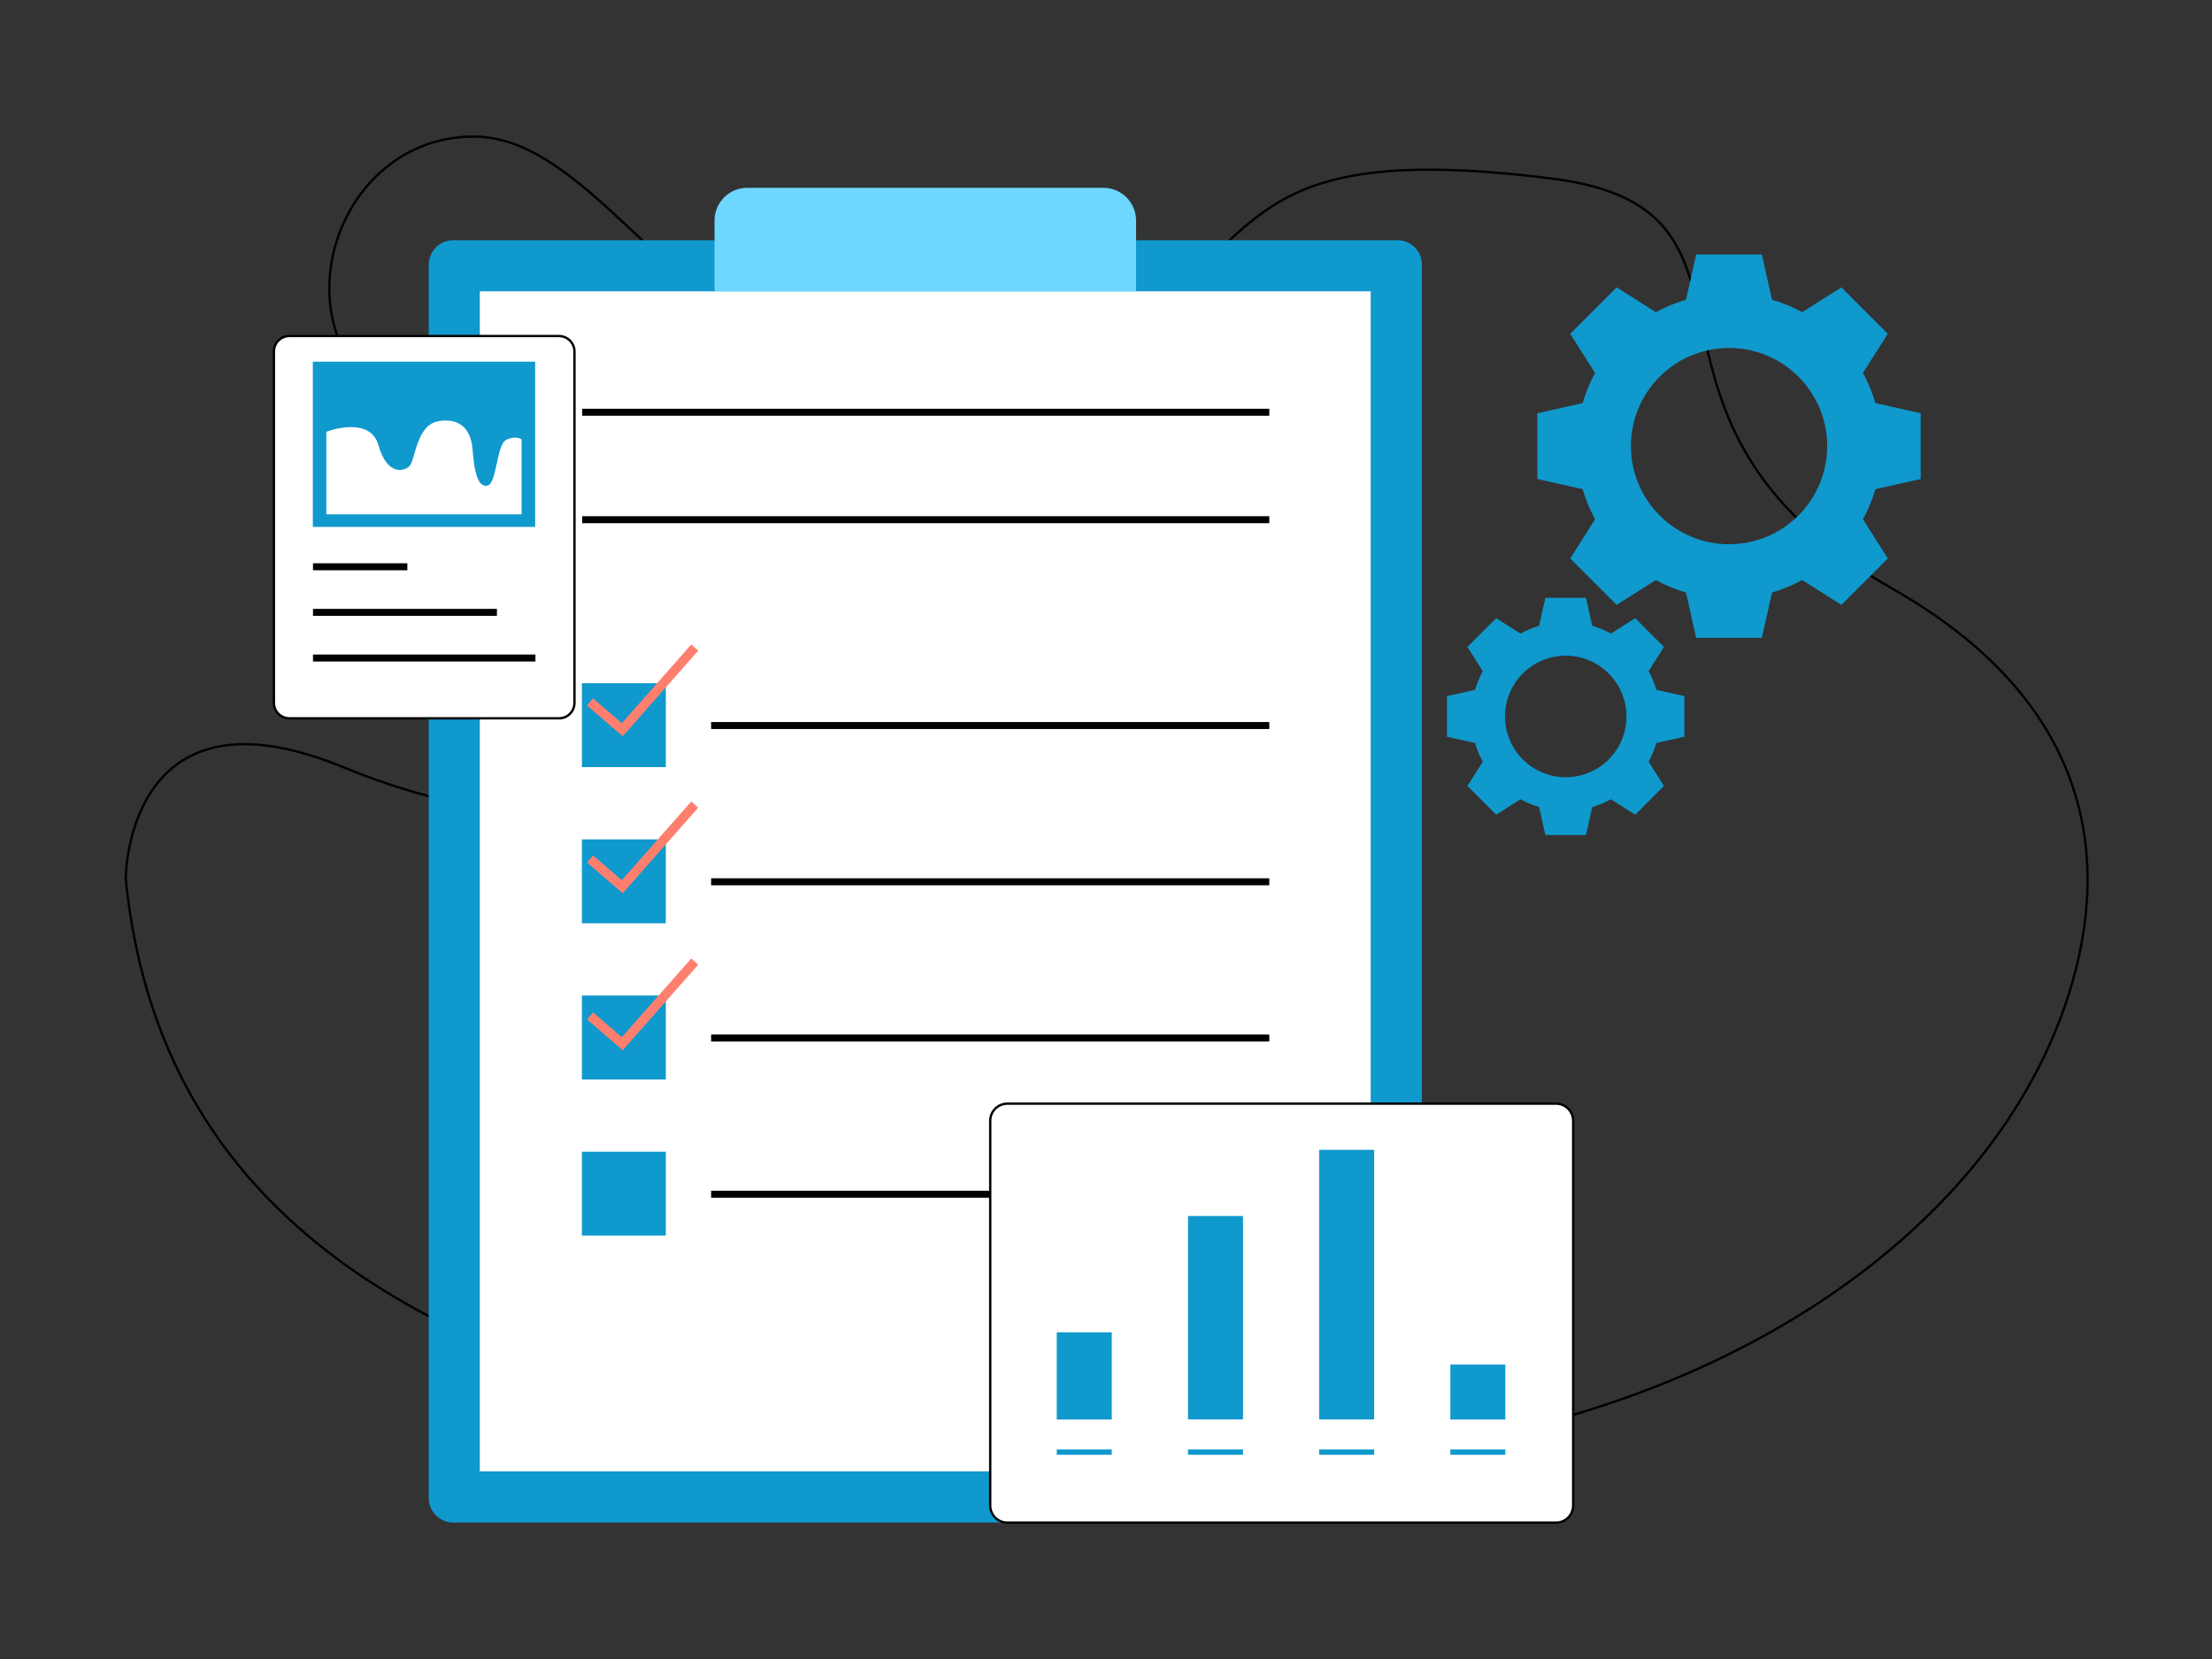 <?xml version="1.0" encoding="UTF-8"?>
<svg xmlns="http://www.w3.org/2000/svg" xmlns:xlink="http://www.w3.org/1999/xlink" width="200px" height="150px" viewBox="0 0 200 150" version="1.1">
<rect x="0" y="0" width="200" height="150" fill="#333333" stroke="none"/>
<g id="surface1">
<path style="fill:none;stroke-width:0.316;stroke-linecap:butt;stroke-linejoin:miter;stroke:rgb(0%,0%,0%);stroke-opacity:1;stroke-miterlimit:10;" d="M 210.527 24.229 C 243.75 28.471 216.258 56.848 256.617 79.857 C 282.902 94.84 286.553 115.611 280.389 134.918 C 271.641 162.352 243.791 184.26 207.439 193.389 C 184.711 199.09 154.318 202.359 117.621 196.271 C 65.93 187.699 22.119 169.969 17.039 119.092 C 17.039 119.092 17.039 91.811 46.6 104.027 C 71.309 114.24 101.572 114.252 97.781 90.322 C 93.979 66.393 79.781 65.408 57.75 57.141 C 35.719 48.867 43.91 18.51 64.201 18.51 C 84.492 18.51 97.277 60.51 136.6 50.01 C 175.922 39.51 158.449 17.59 210.527 24.229 Z M 210.527 24.229 " transform="matrix(0.667,0,0,0.667,0,0)"/>
<path style=" stroke:none;fill-rule:nonzero;fill:rgb(5.882%,60%,80.392%);fill-opacity:1;" d="M 169.566 36.445 C 169.285 35.492 168.906 34.578 168.441 33.719 L 170.688 30.18 L 166.488 25.98 L 162.945 28.227 C 162.086 27.754 161.172 27.379 160.219 27.102 L 159.301 23.008 L 153.359 23.008 L 152.441 27.102 C 151.488 27.379 150.574 27.762 149.715 28.227 L 146.172 25.98 L 141.973 30.18 L 144.219 33.719 C 143.754 34.578 143.375 35.492 143.094 36.445 L 139 37.367 L 139 43.309 L 143.094 44.227 C 143.375 45.18 143.754 46.094 144.219 46.953 L 141.973 50.492 L 146.172 54.691 L 149.715 52.445 C 150.574 52.922 151.48 53.293 152.441 53.574 L 153.359 57.668 L 159.301 57.668 L 160.219 53.574 C 161.172 53.293 162.086 52.914 162.945 52.445 L 166.488 54.691 L 170.688 50.492 L 168.441 46.953 C 168.914 46.094 169.285 45.18 169.566 44.227 L 173.66 43.309 L 173.66 37.367 Z M 156.332 49.207 C 151.434 49.207 147.461 45.234 147.461 40.332 C 147.461 35.434 151.434 31.461 156.332 31.461 C 161.234 31.461 165.207 35.434 165.207 40.332 C 165.207 45.234 161.234 49.207 156.332 49.207 Z M 149.762 62.375 C 149.586 61.781 149.352 61.219 149.059 60.688 L 150.445 58.492 L 149.148 57.191 L 147.848 55.895 L 145.652 57.285 C 145.121 56.992 144.555 56.762 143.965 56.586 L 143.398 54.055 L 139.727 54.055 L 139.16 56.586 C 138.566 56.762 138.008 56.992 137.473 57.285 L 135.281 55.895 L 133.98 57.191 L 132.68 58.492 L 134.066 60.688 C 133.781 61.219 133.539 61.781 133.367 62.375 L 130.832 62.941 L 130.832 66.613 L 133.367 67.18 C 133.539 67.773 133.773 68.332 134.066 68.867 L 132.68 71.059 L 135.281 73.66 L 137.473 72.266 C 138.008 72.559 138.566 72.793 139.16 72.965 L 139.727 75.5 L 143.398 75.5 L 143.965 72.965 C 144.559 72.793 145.121 72.559 145.652 72.266 L 147.848 73.66 L 149.148 72.359 L 150.445 71.059 L 149.059 68.867 C 149.352 68.332 149.586 67.773 149.762 67.18 L 152.293 66.613 L 152.293 62.941 Z M 141.566 70.273 C 138.535 70.273 136.074 67.812 136.074 64.781 C 136.074 61.746 138.535 59.285 141.566 59.285 C 144.602 59.285 147.059 61.746 147.059 64.781 C 147.059 67.812 144.602 70.273 141.566 70.273 Z M 141.566 70.273 "/>
<path style=" stroke:none;fill-rule:nonzero;fill:rgb(5.882%,60%,80.392%);fill-opacity:1;" d="M 126.34 137.66 L 40.98 137.66 C 39.754 137.66 38.762 136.668 38.762 135.441 L 38.762 23.934 C 38.762 22.707 39.754 21.715 40.98 21.715 L 126.348 21.715 C 127.574 21.715 128.566 22.707 128.566 23.934 L 128.566 135.434 C 128.559 136.668 127.566 137.66 126.34 137.66 Z M 126.34 137.66 "/>
<path style=" stroke:none;fill-rule:nonzero;fill:rgb(100%,100%,100%);fill-opacity:1;" d="M 123.934 26.34 L 123.934 133.035 L 43.383 133.035 L 43.383 26.34 Z M 123.934 26.34 "/>
<path style=" stroke:none;fill-rule:nonzero;fill:rgb(43.137%,84.314%,100%);fill-opacity:1;" d="M 99.762 16.98 L 67.566 16.98 C 65.934 16.98 64.605 18.309 64.605 19.941 L 64.605 26.34 L 102.719 26.34 L 102.719 19.941 C 102.719 18.309 101.395 16.98 99.762 16.98 Z M 99.762 16.98 "/>
<path style=" stroke:none;fill-rule:nonzero;fill:rgb(5.882%,60%,80.392%);fill-opacity:1;" d="M 52.613 61.773 L 60.199 61.773 L 60.199 69.359 L 52.613 69.359 Z M 52.613 61.773 "/>
<path style=" stroke:none;fill-rule:nonzero;fill:rgb(5.882%,60%,80.392%);fill-opacity:1;" d="M 52.613 75.895 L 60.199 75.895 L 60.199 83.48 L 52.613 83.48 Z M 52.613 75.895 "/>
<path style=" stroke:none;fill-rule:nonzero;fill:rgb(5.882%,60%,80.392%);fill-opacity:1;" d="M 52.613 90.012 L 60.199 90.012 L 60.199 97.602 L 52.613 97.602 Z M 52.613 90.012 "/>
<path style=" stroke:none;fill-rule:nonzero;fill:rgb(5.882%,60%,80.392%);fill-opacity:1;" d="M 52.613 104.133 L 60.199 104.133 L 60.199 111.719 L 52.613 111.719 Z M 52.613 104.133 "/>
<path style="fill:none;stroke-width:0.947;stroke-linecap:butt;stroke-linejoin:miter;stroke:rgb(0%,0%,0%);stroke-opacity:1;stroke-miterlimit:10;" d="M 96.398 98.35 L 172.061 98.35 " transform="matrix(0.667,0,0,0.667,0,0)"/>
<path style="fill:none;stroke-width:0.947;stroke-linecap:butt;stroke-linejoin:miter;stroke:rgb(0%,0%,0%);stroke-opacity:1;stroke-miterlimit:10;" d="M 96.398 119.531 L 172.061 119.531 " transform="matrix(0.667,0,0,0.667,0,0)"/>
<path style="fill:none;stroke-width:0.947;stroke-linecap:butt;stroke-linejoin:miter;stroke:rgb(0%,0%,0%);stroke-opacity:1;stroke-miterlimit:10;" d="M 96.398 140.713 L 172.061 140.713 " transform="matrix(0.667,0,0,0.667,0,0)"/>
<path style="fill:none;stroke-width:0.947;stroke-linecap:butt;stroke-linejoin:miter;stroke:rgb(0%,0%,0%);stroke-opacity:1;stroke-miterlimit:10;" d="M 96.398 161.889 L 172.061 161.889 " transform="matrix(0.667,0,0,0.667,0,0)"/>
<path style="fill:none;stroke-width:1.263;stroke-linecap:butt;stroke-linejoin:miter;stroke:rgb(100%,49.804%,43.137%);stroke-opacity:1;stroke-miterlimit:10;" d="M 79.98 95.15 L 84.352 98.918 L 94.178 87.779 " transform="matrix(0.667,0,0,0.667,0,0)"/>
<path style="fill:none;stroke-width:1.263;stroke-linecap:butt;stroke-linejoin:miter;stroke:rgb(100%,49.804%,43.137%);stroke-opacity:1;stroke-miterlimit:10;" d="M 79.98 116.432 L 84.352 120.199 L 94.178 109.061 " transform="matrix(0.667,0,0,0.667,0,0)"/>
<path style="fill:none;stroke-width:1.263;stroke-linecap:butt;stroke-linejoin:miter;stroke:rgb(100%,49.804%,43.137%);stroke-opacity:1;stroke-miterlimit:10;" d="M 79.98 137.713 L 84.352 141.48 L 94.178 130.348 " transform="matrix(0.667,0,0,0.667,0,0)"/>
<path style="fill:none;stroke-width:0.947;stroke-linecap:butt;stroke-linejoin:miter;stroke:rgb(0%,0%,0%);stroke-opacity:1;stroke-miterlimit:10;" d="M 78.92 55.881 L 172.061 55.881 " transform="matrix(0.667,0,0,0.667,0,0)"/>
<path style="fill:none;stroke-width:0.947;stroke-linecap:butt;stroke-linejoin:miter;stroke:rgb(0%,0%,0%);stroke-opacity:1;stroke-miterlimit:10;" d="M 78.92 70.447 L 172.061 70.447 " transform="matrix(0.667,0,0,0.667,0,0)"/>
<path style="fill-rule:nonzero;fill:rgb(100%,100%,100%);fill-opacity:1;stroke-width:0.316;stroke-linecap:butt;stroke-linejoin:miter;stroke:rgb(0%,0%,0%);stroke-opacity:1;stroke-miterlimit:10;" d="M 75.779 97.371 L 39.229 97.371 C 38.068 97.371 37.131 96.428 37.131 95.268 L 37.131 47.648 C 37.131 46.488 38.068 45.551 39.229 45.551 L 75.768 45.551 C 76.928 45.551 77.871 46.488 77.871 47.648 L 77.871 95.262 C 77.883 96.428 76.939 97.371 75.779 97.371 Z M 75.779 97.371 " transform="matrix(0.667,0,0,0.667,0,0)"/>
<path style=" stroke:none;fill-rule:nonzero;fill:rgb(5.882%,60%,80.392%);fill-opacity:1;" d="M 28.285 32.699 L 48.387 32.699 L 48.387 47.641 L 28.285 47.641 Z M 28.285 32.699 "/>
<path style="fill:none;stroke-width:0.947;stroke-linecap:butt;stroke-linejoin:miter;stroke:rgb(0%,0%,0%);stroke-opacity:1;stroke-miterlimit:10;" d="M 42.428 76.828 L 55.219 76.828 " transform="matrix(0.667,0,0,0.667,0,0)"/>
<path style="fill:none;stroke-width:0.947;stroke-linecap:butt;stroke-linejoin:miter;stroke:rgb(0%,0%,0%);stroke-opacity:1;stroke-miterlimit:10;" d="M 42.428 83.01 L 67.359 83.01 " transform="matrix(0.667,0,0,0.667,0,0)"/>
<path style="fill:none;stroke-width:0.947;stroke-linecap:butt;stroke-linejoin:miter;stroke:rgb(0%,0%,0%);stroke-opacity:1;stroke-miterlimit:10;" d="M 42.428 89.197 L 72.58 89.197 " transform="matrix(0.667,0,0,0.667,0,0)"/>
<path style=" stroke:none;fill-rule:nonzero;fill:rgb(100%,100%,100%);fill-opacity:1;" d="M 29.508 39.039 C 29.508 39.039 33.441 37.52 34.215 40.246 C 34.98 42.961 36.492 42.672 37.012 42.152 C 37.566 41.602 37.621 38.527 39.539 38.105 C 40.988 37.793 42.547 38.262 42.727 40.633 C 42.898 42.922 43.273 44.094 44.094 43.898 C 44.914 43.707 44.906 40.188 45.762 39.773 C 46.68 39.332 47.16 39.734 47.16 39.734 L 47.16 46.5 L 29.508 46.5 Z M 29.508 39.039 "/>
<path style="fill-rule:nonzero;fill:rgb(100%,100%,100%);fill-opacity:1;stroke-width:0.316;stroke-linecap:butt;stroke-linejoin:miter;stroke:rgb(0%,0%,0%);stroke-opacity:1;stroke-miterlimit:10;" d="M 136.553 206.402 L 210.932 206.402 C 212.209 206.402 213.252 205.359 213.252 204.082 L 213.252 151.928 C 213.252 150.65 212.209 149.607 210.932 149.607 L 136.553 149.607 C 135.27 149.607 134.232 150.65 134.232 151.928 L 134.232 204.082 C 134.232 205.359 135.27 206.402 136.553 206.402 Z M 136.553 206.402 " transform="matrix(0.667,0,0,0.667,0,0)"/>
<path style=" stroke:none;fill-rule:nonzero;fill:rgb(5.882%,60%,80.392%);fill-opacity:1;" d="M 95.547 120.461 L 100.52 120.461 L 100.52 128.348 L 95.547 128.348 Z M 95.547 120.461 "/>
<path style=" stroke:none;fill-rule:nonzero;fill:rgb(5.882%,60%,80.392%);fill-opacity:1;" d="M 107.414 109.945 L 112.387 109.945 L 112.387 128.34 L 107.414 128.34 Z M 107.414 109.945 "/>
<path style=" stroke:none;fill-rule:nonzero;fill:rgb(5.882%,60%,80.392%);fill-opacity:1;" d="M 119.273 103.961 L 124.246 103.961 L 124.246 128.34 L 119.273 128.34 Z M 119.273 103.961 "/>
<path style=" stroke:none;fill-rule:nonzero;fill:rgb(5.882%,60%,80.392%);fill-opacity:1;" d="M 131.133 123.379 L 136.105 123.379 L 136.105 128.348 L 131.133 128.348 Z M 131.133 123.379 "/>
<path style=" stroke:none;fill-rule:nonzero;fill:rgb(5.882%,60%,80.392%);fill-opacity:1;" d="M 131.133 131.055 L 136.105 131.055 L 136.105 131.535 L 131.133 131.535 Z M 131.133 131.055 "/>
<path style=" stroke:none;fill-rule:nonzero;fill:rgb(5.882%,60%,80.392%);fill-opacity:1;" d="M 119.273 131.055 L 124.246 131.055 L 124.246 131.535 L 119.273 131.535 Z M 119.273 131.055 "/>
<path style=" stroke:none;fill-rule:nonzero;fill:rgb(5.882%,60%,80.392%);fill-opacity:1;" d="M 107.414 131.055 L 112.387 131.055 L 112.387 131.535 L 107.414 131.535 Z M 107.414 131.055 "/>
<path style=" stroke:none;fill-rule:nonzero;fill:rgb(5.882%,60%,80.392%);fill-opacity:1;" d="M 95.547 131.055 L 100.52 131.055 L 100.52 131.535 L 95.547 131.535 Z M 95.547 131.055 "/>
</g>
</svg>
